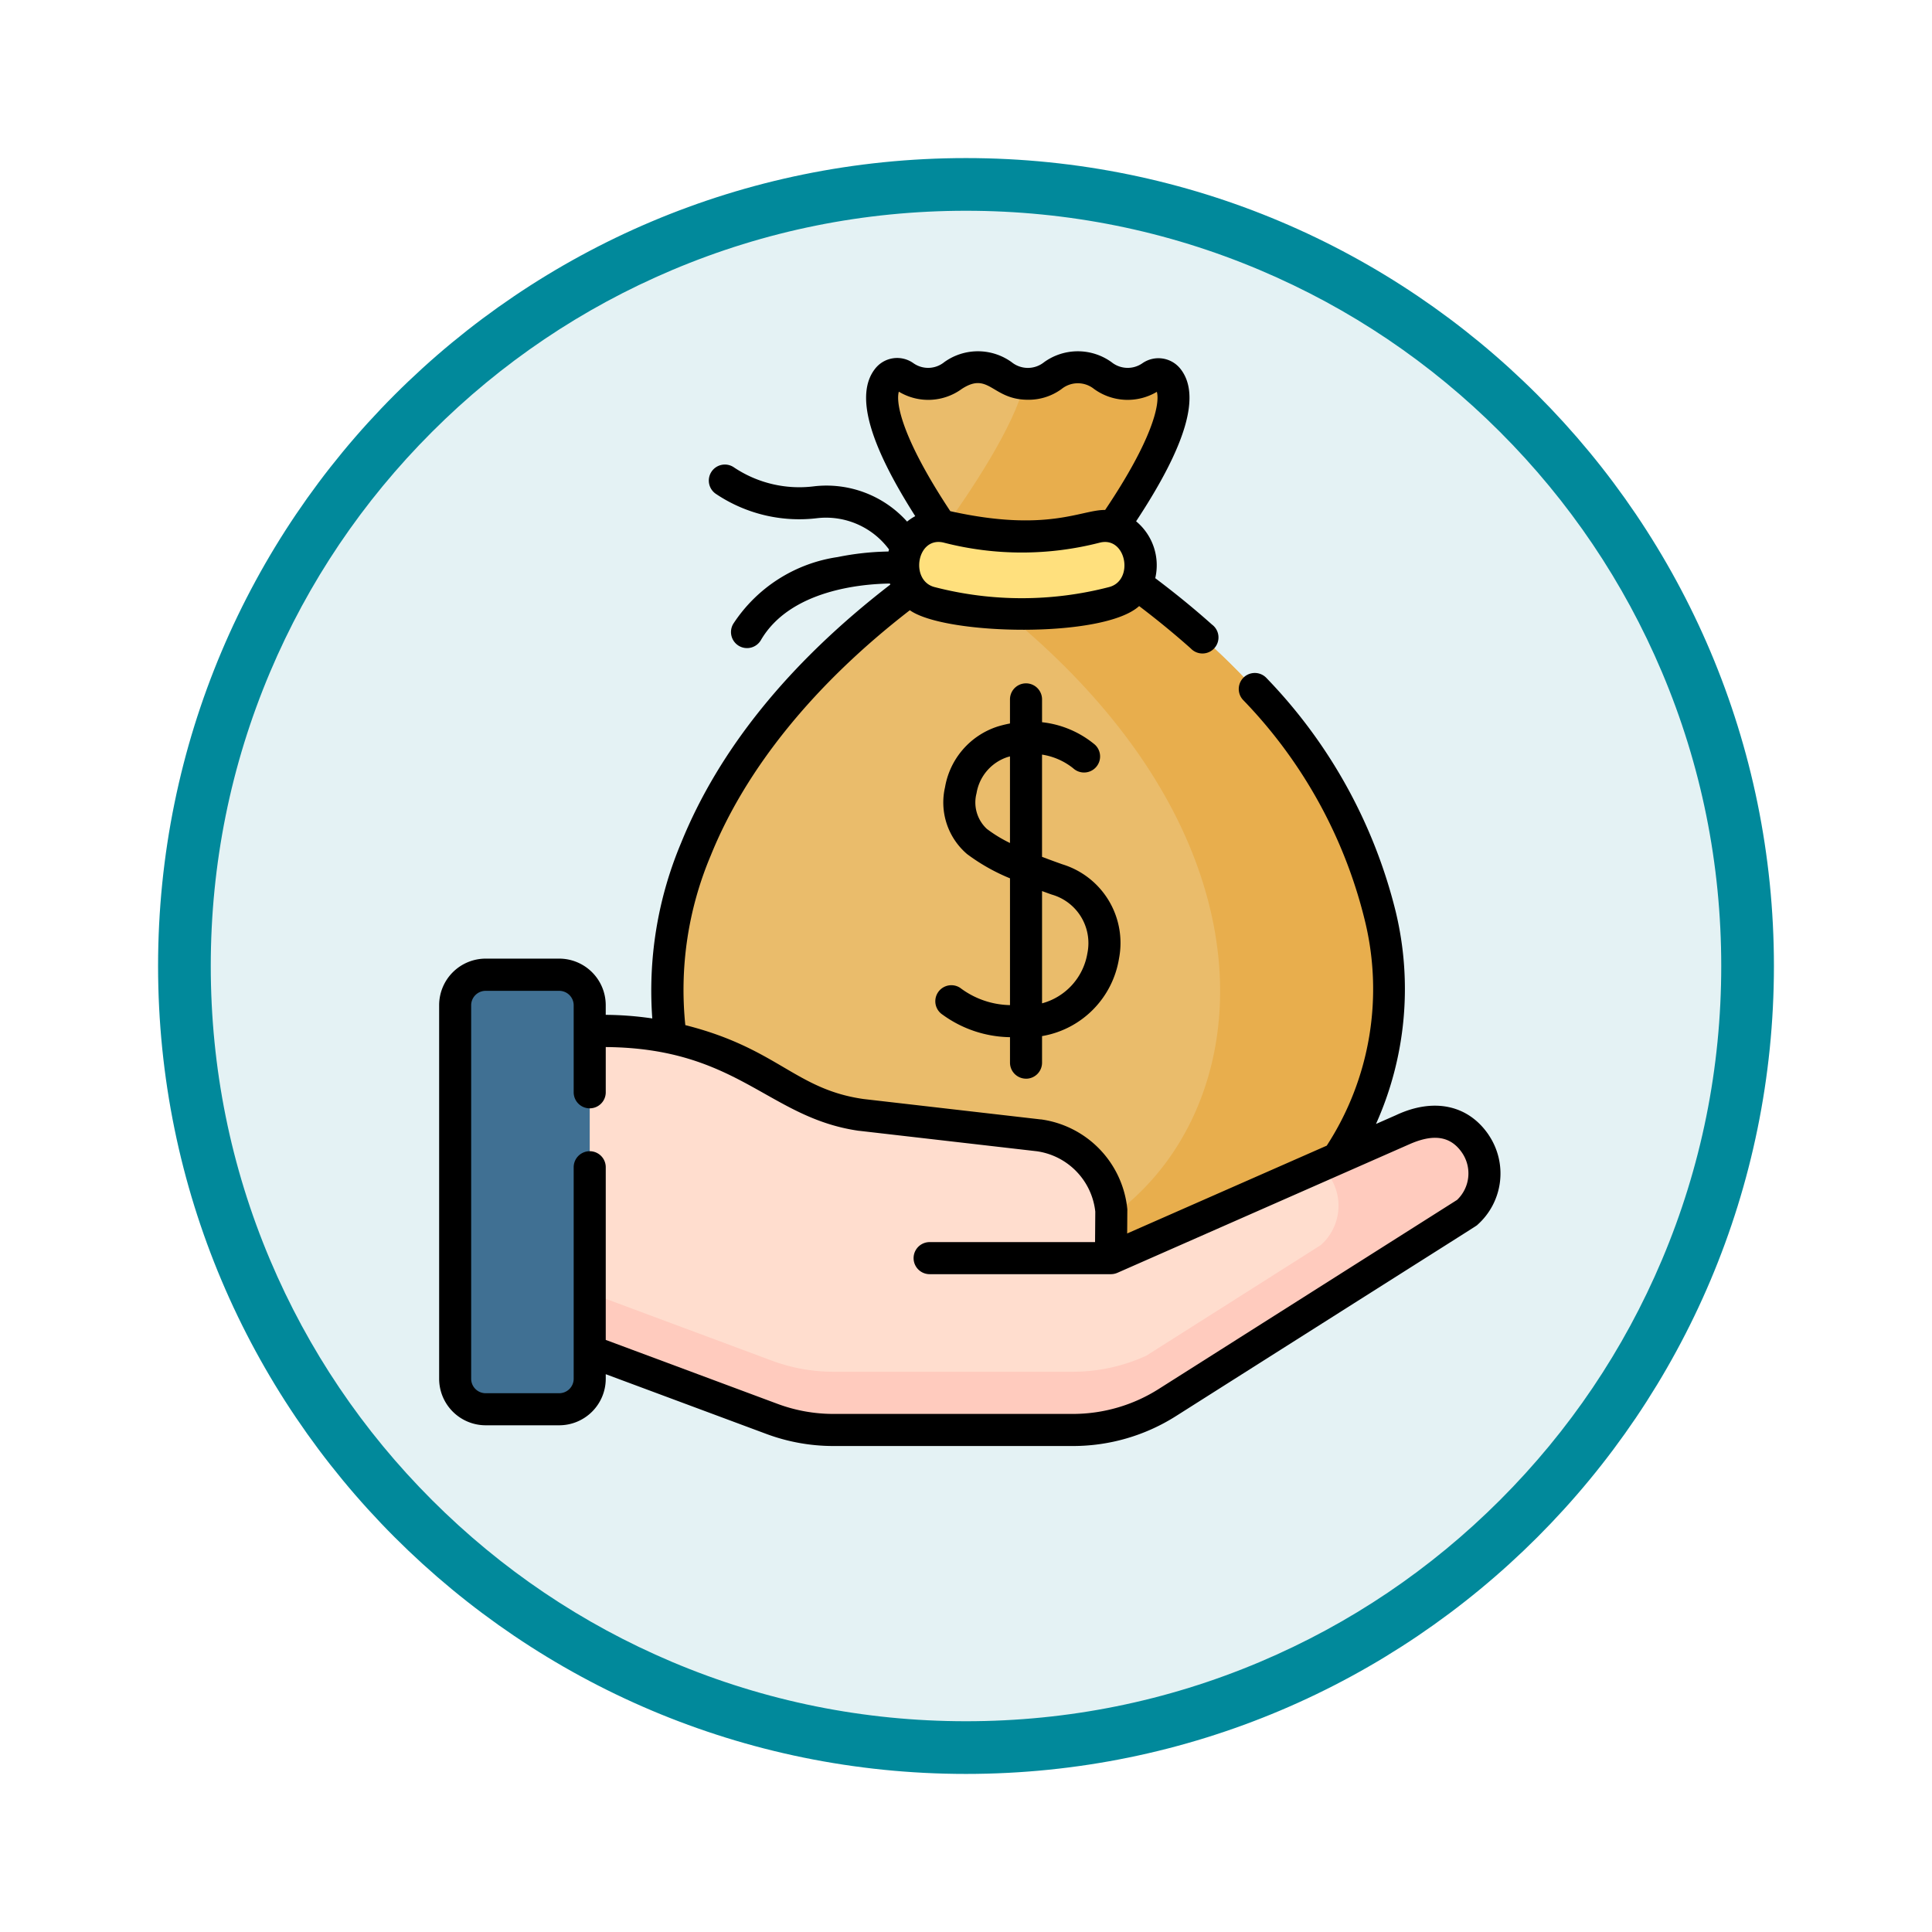 <svg xmlns="http://www.w3.org/2000/svg" xmlns:xlink="http://www.w3.org/1999/xlink" width="110" height="110" viewBox="0 0 110 110">
  <defs>
    <filter id="Path_982547" x="0" y="0" width="110" height="110" filterUnits="userSpaceOnUse">
      <feOffset dy="3" input="SourceAlpha"/>
      <feGaussianBlur stdDeviation="3" result="blur"/>
      <feFlood flood-opacity="0.161"/>
      <feComposite operator="in" in2="blur"/>
      <feComposite in="SourceGraphic"/>
    </filter>
  </defs>
  <g id="Group_1184786" data-name="Group 1184786" transform="translate(-777 -2410)">
    <g id="Group_1184140" data-name="Group 1184140">
      <g id="Group_1183746" data-name="Group 1183746" transform="translate(404.956 -404)">
        <g id="Group_1181545" data-name="Group 1181545" transform="translate(-5.417 -130)">
          <g id="Group_1177562" data-name="Group 1177562" transform="translate(0 -12113)">
            <g id="Group_1173147" data-name="Group 1173147" transform="translate(386.461 15063)">
              <g id="Group_1163801" data-name="Group 1163801" transform="translate(0 0)">
                <g id="Group_1163014" data-name="Group 1163014">
                  <g id="Group_1157015" data-name="Group 1157015" transform="translate(0 0)">
                    <g id="Group_1155792" data-name="Group 1155792" transform="translate(0 0)">
                      <g id="Group_1154703" data-name="Group 1154703">
                        <g id="Group_1150789" data-name="Group 1150789">
                          <g id="Group_1154212" data-name="Group 1154212">
                            <g id="Group_1152583" data-name="Group 1152583">
                              <g id="Group_1146973" data-name="Group 1146973" transform="translate(0 0)">
                                <g id="Group_1146954" data-name="Group 1146954">
                                  <g transform="matrix(1, 0, 0, 1, -9, -6)" filter="url(#Path_982547)">
                                    <g id="Path_982547-2" data-name="Path 982547" transform="translate(9 6)" fill="#e4f2f4">
                                      <path d="M 46 90.5 C 39.992 90.5 34.164 89.324 28.679 87.003 C 23.38 84.762 18.621 81.553 14.534 77.466 C 10.446 73.379 7.238 68.62 4.996 63.321 C 2.676 57.836 1.5 52.008 1.5 46 C 1.5 39.992 2.676 34.164 4.996 28.679 C 7.238 23.38 10.446 18.621 14.534 14.534 C 18.621 10.446 23.38 7.238 28.679 4.996 C 34.164 2.676 39.992 1.5 46 1.5 C 52.008 1.5 57.836 2.676 63.321 4.996 C 68.62 7.238 73.379 10.446 77.466 14.534 C 81.554 18.621 84.762 23.38 87.004 28.679 C 89.324 34.164 90.5 39.992 90.5 46 C 90.5 52.008 89.324 57.836 87.004 63.321 C 84.762 68.62 81.554 73.379 77.466 77.466 C 73.379 81.553 68.62 84.762 63.321 87.003 C 57.836 89.324 52.008 90.5 46 90.5 Z" stroke="none"/>
                                      <path d="M 46 3 C 40.194 3 34.563 4.136 29.263 6.378 C 24.143 8.544 19.544 11.644 15.594 15.594 C 11.644 19.544 8.544 24.143 6.378 29.263 C 4.137 34.563 3 40.194 3 46 C 3 51.806 4.137 57.437 6.378 62.737 C 8.544 67.857 11.644 72.455 15.594 76.405 C 19.544 80.355 24.143 83.456 29.263 85.622 C 34.563 87.863 40.194 89 46 89 C 51.806 89 57.437 87.863 62.737 85.622 C 67.857 83.456 72.456 80.355 76.406 76.405 C 80.356 72.455 83.456 67.857 85.622 62.737 C 87.864 57.437 89 51.806 89 46 C 89 40.194 87.864 34.563 85.622 29.263 C 83.456 24.143 80.356 19.544 76.406 15.594 C 72.456 11.644 67.857 8.544 62.737 6.378 C 57.437 4.136 51.806 3 46 3 M 46 -7.62939453125e-06 C 71.405 -7.62939453125e-06 92 20.595 92 46 C 92 71.405 71.405 92 46 92 C 20.595 92 7.62939453125e-06 71.405 7.62939453125e-06 46 C 7.62939453125e-06 20.595 20.595 -7.62939453125e-06 46 -7.62939453125e-06 Z" stroke="none" fill="#01899b"/>
                                    </g>
                                  </g>
                                </g>
                              </g>
                            </g>
                          </g>
                        </g>
                      </g>
                    </g>
                  </g>
                </g>
              </g>
            </g>
          </g>
        </g>
      </g>
      <g id="salario_1_" data-name="salario (1)" transform="translate(794.203 2430.001)">
        <g id="Group_1184138" data-name="Group 1184138" transform="translate(8.71 0.919)">
          <g id="Group_1184122" data-name="Group 1184122" transform="translate(12.073)">
            <g id="Group_1184121" data-name="Group 1184121">
              <g id="Group_1184120" data-name="Group 1184120">
                <g id="Group_1184117" data-name="Group 1184117">
                  <g id="Group_1184116" data-name="Group 1184116">
                    <path id="Path_1039858" data-name="Path 1039858" d="M138.738,18.193s5.972-7.751,4.255-9.975c-.585-.758-1.084.271-2.295.271-1.422,0-1.422-.931-2.845-.931s-1.422.931-2.844.931-1.422-.931-2.844-.931-1.422.931-2.844.931c-1.212,0-1.709-1.043-2.3-.284-1.718,2.211,4.167,9.988,4.167,9.988C105.2,35.28,113.58,58.517,128.925,58.517H141.1C156.487,58.517,164.816,35.336,138.738,18.193Z" transform="translate(-114.473 -7.559)" fill="#eabc6b"/>
                  </g>
                </g>
                <g id="Group_1184118" data-name="Group 1184118" transform="translate(15.697)">
                  <path id="Path_1039859" data-name="Path 1039859" d="M251.983,18.193s5.972-7.751,4.255-9.975c-.585-.758-1.084.271-2.295.271-1.422,0-1.422-.931-2.845-.931s-1.422.931-2.844.931c-.07,0-.134,0-.2-.008-.571,2.449-3.146,6.265-4.62,8.308.58.852,1,1.4,1,1.4q-.52.342-1.021.687c24.833,17.069,16.524,39.636,1.336,39.636h9.589c15.392,0,23.72-23.18-2.357-40.323Z" transform="translate(-243.415 -7.559)" fill="#e8ae4d"/>
                </g>
                <g id="Group_1184119" data-name="Group 1184119" transform="translate(13.416 9.03)">
                  <path id="Path_1039860" data-name="Path 1039860" d="M236.642,86.1a20.778,20.778,0,0,1-10.37,0,2.214,2.214,0,0,1-1.458-2.9l.015-.041A2.043,2.043,0,0,1,227.24,81.8a16.882,16.882,0,0,0,8.434,0,2.043,2.043,0,0,1,2.411,1.362l.015.041A2.214,2.214,0,0,1,236.642,86.1Z" transform="translate(-224.683 -81.738)" fill="#ffe07d"/>
                </g>
              </g>
            </g>
          </g>
          <g id="Group_1184137" data-name="Group 1184137" transform="translate(0 34.58)">
            <g id="Group_1184136" data-name="Group 1184136">
              <g id="Group_1184135" data-name="Group 1184135">
                <g id="Group_1184134" data-name="Group 1184134">
                  <g id="Group_1184133" data-name="Group 1184133">
                    <g id="Group_1184132" data-name="Group 1184132">
                      <g id="Group_1184131" data-name="Group 1184131">
                        <g id="Group_1184130" data-name="Group 1184130">
                          <g id="Group_1184129" data-name="Group 1184129">
                            <g id="Group_1184128" data-name="Group 1184128">
                              <g id="Group_1184127" data-name="Group 1184127" transform="translate(4.819 3.199)">
                                <g id="Group_1184126" data-name="Group 1184126">
                                  <g id="Group_1184123" data-name="Group 1184123">
                                    <path id="Path_1039861" data-name="Path 1039861" d="M54.883,335.061,68.1,339.981a10.057,10.057,0,0,0,3.508.632h13.62a10.058,10.058,0,0,0,5.383-1.562l17.054-10.807a2.993,2.993,0,0,0,.487-3.922c-.926-1.361-2.458-1.6-4.144-.8l-16.6,7.311.02-2.694a4.822,4.822,0,0,0-4.122-4.3L73.19,322.677c-2.332-.33-3.5-1.112-5.531-2.3a18.122,18.122,0,0,0-9.15-2.48H54.883v17.165Z" transform="translate(-54.883 -317.896)" fill="#ffddce"/>
                                  </g>
                                  <g id="Group_1184124" data-name="Group 1184124">
                                    <path id="Path_1039862" data-name="Path 1039862" d="M54.883,335.061,68.1,339.981a10.057,10.057,0,0,0,3.508.632h13.62a10.058,10.058,0,0,0,5.383-1.562l17.054-10.807a2.993,2.993,0,0,0,.487-3.922c-.926-1.361-2.458-1.6-4.144-.8l-16.6,7.311.02-2.694a4.822,4.822,0,0,0-4.122-4.3L73.19,322.677c-2.332-.33-3.5-1.112-5.531-2.3a18.122,18.122,0,0,0-9.15-2.48H54.883v17.165Z" transform="translate(-54.883 -317.896)" fill="#ffddce"/>
                                  </g>
                                  <path id="Path_1039863" data-name="Path 1039863" d="M108.153,361.617c-.926-1.361-2.458-1.6-4.144-.8l-4.567,2.011.4.63a2.994,2.994,0,0,1-.487,3.922l-9.937,6.3a10.056,10.056,0,0,1-4.186.914H71.608a10.057,10.057,0,0,1-3.508-.632l-13.216-4.919v3.318L68.1,377.276a10.056,10.056,0,0,0,3.508.632h13.62a10.058,10.058,0,0,0,5.383-1.562l17.054-10.806A2.994,2.994,0,0,0,108.153,361.617Z" transform="translate(-54.884 -355.191)" fill="#ffcbbe"/>
                                  <g id="Group_1184125" data-name="Group 1184125" transform="translate(31.301 7.467)">
                                    <path id="Path_1039864" data-name="Path 1039864" d="M312,379.236v.065l.043-.019Z" transform="translate(-312.004 -379.236)" fill="#f5dbcc"/>
                                  </g>
                                </g>
                              </g>
                              <path id="Path_1039865" data-name="Path 1039865" d="M22.958,314.617a1.736,1.736,0,0,1-1.736,1.736H17.031a1.736,1.736,0,0,1-1.736-1.736v-21.26a1.736,1.736,0,0,1,1.736-1.736h4.191a1.736,1.736,0,0,1,1.736,1.736Z" transform="translate(-15.295 -291.62)" fill="#407093"/>
                            </g>
                          </g>
                        </g>
                      </g>
                    </g>
                  </g>
                </g>
              </g>
            </g>
          </g>
        </g>
        <g id="Group_1184139" data-name="Group 1184139" transform="translate(7.797 -0.001)">
          <path id="Path_1039866" data-name="Path 1039866" d="M67.553,44.611c-1.163-1.709-3.135-2.126-5.277-1.118l-1.136.5A18.777,18.777,0,0,0,62.262,31.9a29.165,29.165,0,0,0-7.349-13.289.913.913,0,1,0-1.346,1.234A27.375,27.375,0,0,1,60.479,32.3a16.37,16.37,0,0,1-2.143,12.928l-11.363,5,.009-1.283a.89.89,0,0,0,0-.1,5.721,5.721,0,0,0-4.9-5.11l-.023,0-10.1-1.163c-3.883-.553-4.884-2.88-10.143-4.207a19.652,19.652,0,0,1,1.449-9.658c2-4.957,5.911-9.773,11.334-13.964,2.021,1.433,11.038,1.611,13.056-.237,1.034.785,2.02,1.594,2.94,2.413A.913.913,0,1,0,51.8,15.557c-1.007-.9-2.091-1.783-3.228-2.639a3.249,3.249,0,0,0-1.09-3.238c2.858-4.335,3.69-7.173,2.541-8.659A1.6,1.6,0,0,0,47.837.683,1.464,1.464,0,0,1,46.086.621a3.282,3.282,0,0,0-3.844,0,1.472,1.472,0,0,1-1.844,0,3.281,3.281,0,0,0-3.844,0,1.453,1.453,0,0,1-1.749.058,1.593,1.593,0,0,0-2.192.326C31.49,2.45,32.241,5.2,34.907,9.386a2.973,2.973,0,0,0-.464.31,6.163,6.163,0,0,0-5.309-2.007,6.69,6.69,0,0,1-4.541-1.074.913.913,0,1,0-1.017,1.516A8.5,8.5,0,0,0,29.337,9.5a4.461,4.461,0,0,1,4.077,1.783q-.017.058-.031.117a15.666,15.666,0,0,0-2.895.316,8.572,8.572,0,0,0-5.941,3.8.913.913,0,1,0,1.576.922c1.665-2.845,5.728-3.193,7.342-3.215.007.02.015.04.022.06-5.759,4.442-9.769,9.4-11.922,14.735a21.667,21.667,0,0,0-1.629,9.967,19,19,0,0,0-2.651-.205v-.552a2.652,2.652,0,0,0-2.649-2.649H10.446A2.652,2.652,0,0,0,7.8,37.235V58.5a2.652,2.652,0,0,0,2.649,2.649h4.191A2.652,2.652,0,0,0,17.286,58.5v-.26l9.141,3.4a10.937,10.937,0,0,0,3.827.689H43.874a10.954,10.954,0,0,0,5.872-1.7c18.17-11.519,17.067-10.8,17.172-10.895a3.915,3.915,0,0,0,.636-5.118ZM45.936,13.426a19.785,19.785,0,0,1-9.923,0c-1.433-.362-1.018-2.917.522-2.531a17.8,17.8,0,0,0,8.879,0C46.926,10.514,47.391,13.058,45.936,13.426ZM33.972,2.3l.021.011a3.239,3.239,0,0,0,3.561-.166c1.555-1.018,1.724.614,3.766.614a3.171,3.171,0,0,0,1.922-.614,1.472,1.472,0,0,1,1.845,0,3.256,3.256,0,0,0,3.576.163c.188.677-.237,2.7-2.944,6.726-1.344-.023-3.295,1.3-8.817.068-2.7-4.082-3.119-6.12-2.93-6.8ZM65.755,48.318,48.769,59.082a9.131,9.131,0,0,1-4.894,1.42H30.254a9.115,9.115,0,0,1-3.19-.574l-9.778-3.64V46.457a.913.913,0,1,0-1.826,0V58.5a.824.824,0,0,1-.823.823H10.446a.824.824,0,0,1-.823-.823V37.236a.824.824,0,0,1,.823-.823h4.191a.824.824,0,0,1,.823.823V42.19a.913.913,0,1,0,1.826,0V39.614c7.551.058,9.249,4.038,14.423,4.77l.023,0,10.1,1.163a3.9,3.9,0,0,1,3.326,3.436l-.013,1.736H35.726a.913.913,0,0,0,0,1.826H46.05a.945.945,0,0,0,.364-.076l16.607-7.312c1.194-.531,2.283-.607,3.022.479A2.085,2.085,0,0,1,65.755,48.318Z" transform="translate(-7.797 0.001)"/>
          <path id="Path_1039867" data-name="Path 1039867" d="M245.046,177.839a.913.913,0,0,0,.913-.913v-1.513a5.348,5.348,0,0,0,4.383-4.425,4.682,4.682,0,0,0-3.226-5.356c-.418-.148-.8-.289-1.158-.426v-5.82a3.754,3.754,0,0,1,1.776.78.913.913,0,0,0,1.233-1.347,5.658,5.658,0,0,0-3.008-1.277v-1.3a.913.913,0,1,0-1.826,0v1.372a6.728,6.728,0,0,0-.677.165,4.414,4.414,0,0,0-3.021,3.465,3.861,3.861,0,0,0,1.255,3.805,11.06,11.06,0,0,0,2.444,1.381v7.219a4.849,4.849,0,0,1-2.839-.984.913.913,0,1,0-1,1.528,6.686,6.686,0,0,0,3.839,1.282v1.449a.913.913,0,0,0,.913.913Zm-2.23-14.223a2.058,2.058,0,0,1-.587-2.031,2.612,2.612,0,0,1,1.753-2.055c.051-.015.1-.028.151-.042v4.931A7.7,7.7,0,0,1,242.817,163.616Zm3.692,3.738a2.873,2.873,0,0,1,2.034,3.332,3.556,3.556,0,0,1-2.583,2.862v-6.392C246.137,167.221,246.318,167.287,246.508,167.354Z" transform="translate(-211.629 -136.422)"/>
        </g>
      </g>
    </g>
  </g>
</svg>
